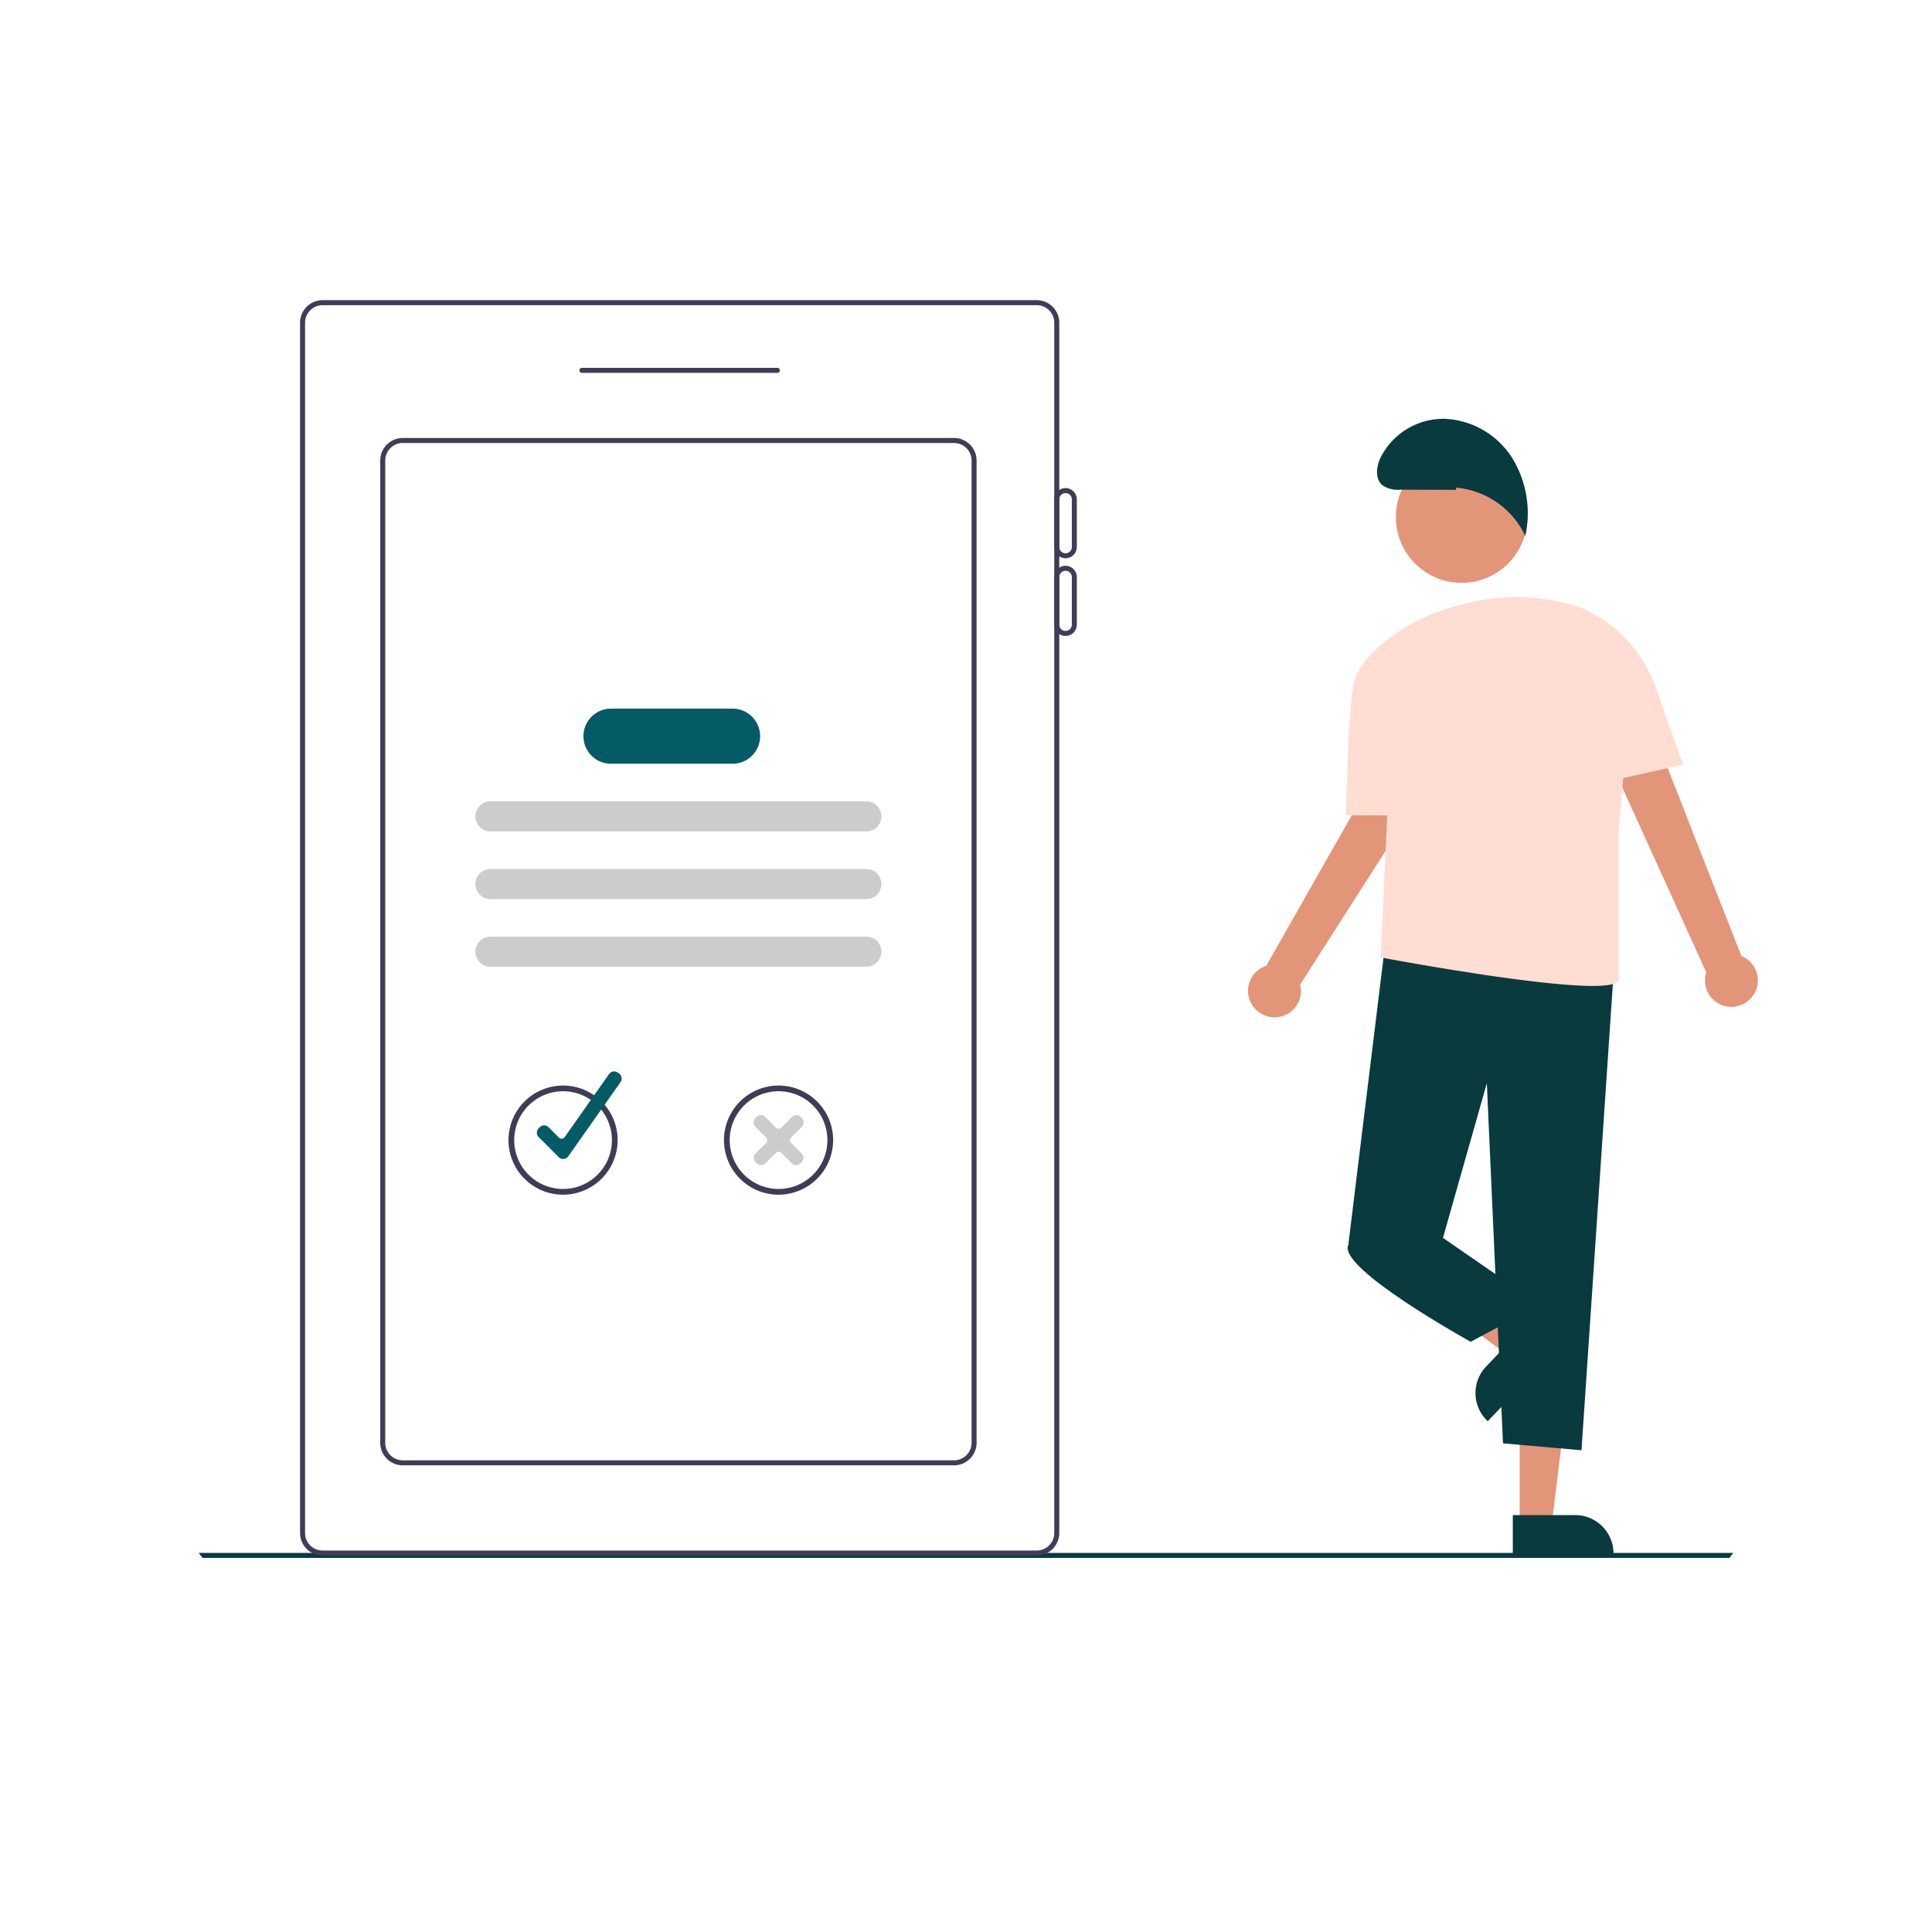 <svg xmlns="http://www.w3.org/2000/svg" xmlns:xlink="http://www.w3.org/1999/xlink" width="354" height="354" viewBox="0 0 354 354">
  <defs>
    <clipPath id="clip-path">
      <circle id="Ellipse_10" data-name="Ellipse 10" cx="177" cy="177" r="177" transform="translate(37 143)" fill="#fff" stroke="#707070" stroke-width="1"/>
    </clipPath>
  </defs>
  <g id="Mask_Group_2" data-name="Mask Group 2" transform="translate(-37 -143)" clip-path="url(#clip-path)">
    <g id="undraw_confirm_re_69me" transform="translate(39.303 198)">
      <rect id="Rectangle_68" data-name="Rectangle 68" width="333.989" height="0.918" transform="translate(6.223 229.539)" fill="#083a3e"/>
      <circle id="Ellipse_7" data-name="Ellipse 7" cx="6.428" cy="6.428" r="6.428" transform="translate(0 223.571)" fill="#083a3e"/>
      <circle id="Ellipse_8" data-name="Ellipse 8" cx="6.428" cy="6.428" r="6.428" transform="translate(336.539 223.571)" fill="#083a3e"/>
      <path id="Path_89" data-name="Path 89" d="M469.211,422.548H338.36a4.137,4.137,0,0,1-4.132-4.132V196.658a4.137,4.137,0,0,1,4.132-4.132H469.211a4.137,4.137,0,0,1,4.132,4.132V418.415a4.137,4.137,0,0,1-4.132,4.132ZM338.36,193.444a3.218,3.218,0,0,0-3.214,3.214V418.415a3.218,3.218,0,0,0,3.214,3.214H469.211a3.218,3.218,0,0,0,3.214-3.214V196.658a3.218,3.218,0,0,0-3.214-3.214Z" transform="translate(-281.553 -192.526)" fill="#3f3d56"/>
      <path id="Path_90" data-name="Path 90" d="M482,220.444H446.187a.459.459,0,0,1,0-.918H482a.459.459,0,0,1,0,.918Z" transform="translate(-341.861 -207.129)" fill="#3f3d56"/>
      <path id="Path_91" data-name="Path 91" d="M471.367,435.767H370.36a4.137,4.137,0,0,1-4.132-4.132V251.658a4.137,4.137,0,0,1,4.132-4.132H471.367a4.137,4.137,0,0,1,4.132,4.132V431.635a4.137,4.137,0,0,1-4.132,4.132ZM370.36,248.444a3.218,3.218,0,0,0-3.214,3.214V431.635a3.218,3.218,0,0,0,3.214,3.214H471.367a3.218,3.218,0,0,0,3.214-3.214V251.658a3.218,3.218,0,0,0-3.214-3.214Z" transform="translate(-298.861 -222.274)" fill="#3f3d56"/>
      <path id="Path_92" data-name="Path 92" d="M637.294,280.381a2.068,2.068,0,0,1-2.066-2.066v-8.723a2.066,2.066,0,0,1,4.132,0v8.723a2.068,2.068,0,0,1-2.066,2.066Zm0-11.937a1.149,1.149,0,0,0-1.148,1.148v8.723a1.148,1.148,0,0,0,2.3,0v-8.723A1.149,1.149,0,0,0,637.294,268.444Z" transform="translate(-444.357 -233.091)" fill="#3f3d56"/>
      <path id="Path_93" data-name="Path 93" d="M637.294,311.381a2.068,2.068,0,0,1-2.066-2.066v-8.723a2.066,2.066,0,0,1,4.132,0v8.723a2.068,2.068,0,0,1-2.066,2.066Zm0-11.937a1.149,1.149,0,0,0-1.148,1.148v8.723a1.148,1.148,0,0,0,2.3,0v-8.723A1.149,1.149,0,0,0,637.294,299.444Z" transform="translate(-444.357 -249.858)" fill="#3f3d56"/>
      <path id="Path_94" data-name="Path 94" d="M475.851,398.043H406.983a2.755,2.755,0,0,1,0-5.51h68.869a2.755,2.755,0,0,1,0,5.51Z" transform="translate(-319.415 -300.705)" fill="#ccc"/>
      <path id="Path_95" data-name="Path 95" d="M475.851,425.043H406.983a2.755,2.755,0,0,1,0-5.51h68.869a2.755,2.755,0,0,1,0,5.51Z" transform="translate(-319.415 -315.308)" fill="#ccc"/>
      <path id="Path_96" data-name="Path 96" d="M475.851,452.043H406.983a2.755,2.755,0,0,1,0-5.51h68.869a2.755,2.755,0,0,1,0,5.51Z" transform="translate(-319.415 -329.912)" fill="#ccc"/>
      <path id="Path_97" data-name="Path 97" d="M474.646,365.634h-22.27a5.05,5.05,0,1,1,0-10.1h22.27a5.05,5.05,0,1,1,0,10.1Z" transform="translate(-342.725 -280.692)" fill="#055b65"/>
      <path id="Path_98" data-name="Path 98" d="M427.408,525.95a10,10,0,1,1,10-10h0a10.014,10.014,0,0,1-10,10Zm0-18.953a8.95,8.95,0,1,0,8.95,8.95,8.95,8.95,0,0,0-8.95-8.95Z" transform="translate(-326.542 -362.046)" fill="#3f3d56"/>
      <path id="Path_99" data-name="Path 99" d="M433.548,516.37a1.146,1.146,0,0,1-.811-.337l-3.675-3.676a1.147,1.147,0,0,1,0-1.623l.19-.191a1.15,1.15,0,0,1,1.623,0l1.905,1.905a.689.689,0,0,0,1.05-.091l8.125-11.547a1.149,1.149,0,0,1,1.6-.278l.221.156a1.148,1.148,0,0,1,.278,1.6l-9.567,13.594a1.145,1.145,0,0,1-.84.483C433.614,516.369,433.581,516.37,433.548,516.37Z" transform="translate(-332.665 -359.006)" fill="#055b65"/>
      <path id="Path_100" data-name="Path 100" d="M513.409,525.95a10,10,0,1,1,10-10h0A10.014,10.014,0,0,1,513.409,525.95Zm0-18.953a8.95,8.95,0,1,0,8.95,8.95,8.95,8.95,0,0,0-8.95-8.95Z" transform="translate(-373.057 -362.046)" fill="#3f3d56"/>
      <path id="Path_101" data-name="Path 101" d="M522.995,526.916h0a1.138,1.138,0,0,1-.811-.338l-1.9-1.91a.706.706,0,0,0-.975,0l-1.9,1.91a1.14,1.14,0,0,1-.811.337h0a1.139,1.139,0,0,1-.81-.335l-.19-.189a1.15,1.15,0,0,1,0-1.623l1.913-1.919a.69.69,0,0,0,0-.972l-1.957-1.964a1.149,1.149,0,0,1,0-1.623l.191-.19a1.139,1.139,0,0,1,.81-.335h0a1.139,1.139,0,0,1,.811.338l1.949,1.954a.706.706,0,0,0,.975,0l1.949-1.954a1.139,1.139,0,0,1,.811-.338h0a1.139,1.139,0,0,1,.81.335l.191.19a1.149,1.149,0,0,1,0,1.623l-1.957,1.963a.69.69,0,0,0,0,.972L524,524.769a1.149,1.149,0,0,1,0,1.623l-.191.19A1.138,1.138,0,0,1,522.995,526.916Z" transform="translate(-379.438 -368.44)" fill="#ccc"/>
      <path id="Path_102" data-name="Path 102" d="M601.462,461.832h5.87l2.794-22.641h-8.664Z" transform="translate(-325.315 -237.547)" fill="#e29578"/>
      <path id="Path_103" data-name="Path 103" d="M0,0H18.448V7.128H7.029A7.029,7.029,0,0,1,0,.1V0Z" transform="translate(293.337 229.735) rotate(180)" fill="#083a3e"/>
      <path id="Path_104" data-name="Path 104" d="M579.6,393.694l-4.049,4.25-18.32-13.594,5.975-6.273Z" transform="translate(-301.395 -204.493)" fill="#e29578"/>
      <path id="Path_105" data-name="Path 105" d="M7.029,0H18.448V7.128H0v-.1A7.029,7.029,0,0,1,7.029,0Z" transform="matrix(0.69, -0.724, 0.724, 0.69, 265.139, 200.489)" fill="#083a3e"/>
      <path id="Path_106" data-name="Path 106" d="M874,392.059a4.815,4.815,0,0,0-2.3-7.014L848.65,326.309l-8.983,5.379,25.6,56.348A4.841,4.841,0,0,0,874,392.059Z" transform="translate(-554.933 -264.886)" fill="#e29578"/>
      <path id="Path_107" data-name="Path 107" d="M717.773,404.177a4.815,4.815,0,0,0,4.324-5.984l34-53.151-9.629-4.111L715.9,394.748a4.841,4.841,0,0,0,1.873,9.43Z" transform="translate(-486.181 -272.794)" fill="#e29578"/>
      <path id="Path_108" data-name="Path 108" d="M801.32,451.722l-6.018,89.44-14.382-1.269-2.961-65.986-8.037,28.34-17.342,1.269,6.864-56.024Z" transform="translate(-507.83 -330.43)" fill="#083a3e"/>
      <path id="Path_109" data-name="Path 109" d="M767.233,557.539l2.538,4.23,17.766,12.267-12.69,6.768s-24.533-13.536-22.418-17.766Z" transform="translate(-507.677 -389.952)" fill="#083a3e"/>
      <path id="Path_110" data-name="Path 110" d="M813.415,341.712,808.409,327.6a25.189,25.189,0,0,0-13.031-14.376h0a36.043,36.043,0,0,0-21.154-1.158l-1.822.452a35.213,35.213,0,0,0-13.352,6.45c-3.085,2.432-5.86,5.511-6.107,8.823,0,.007,0,.013-.006.021-.854,3.745-1.277,23.2-1.277,23.2H759.2L758,377.244l.1-.19s43.471,8.227,43.471,4V353.979l.891-9.8Z" transform="translate(-507.331 -256.608)" fill="#ffddd2"/>
      <circle id="Ellipse_9" data-name="Ellipse 9" cx="12.047" cy="12.047" r="12.047" transform="translate(253.461 27.703)" fill="#e29578"/>
      <path id="Path_111" data-name="Path 111" d="M778.508,252.89l-10.13-.032a5.1,5.1,0,0,1-3.358-.808c-1.35-1.148-1.124-3.315-.4-4.934a12.891,12.891,0,0,1,11.947-7.236,15.459,15.459,0,0,1,12.265,7.212,19.384,19.384,0,0,1,2.375,14.245,15.531,15.531,0,0,0-12.7-8.855Z" transform="translate(-514.028 -218.136)" fill="#083a3e"/>
    </g>
  </g>
</svg>
